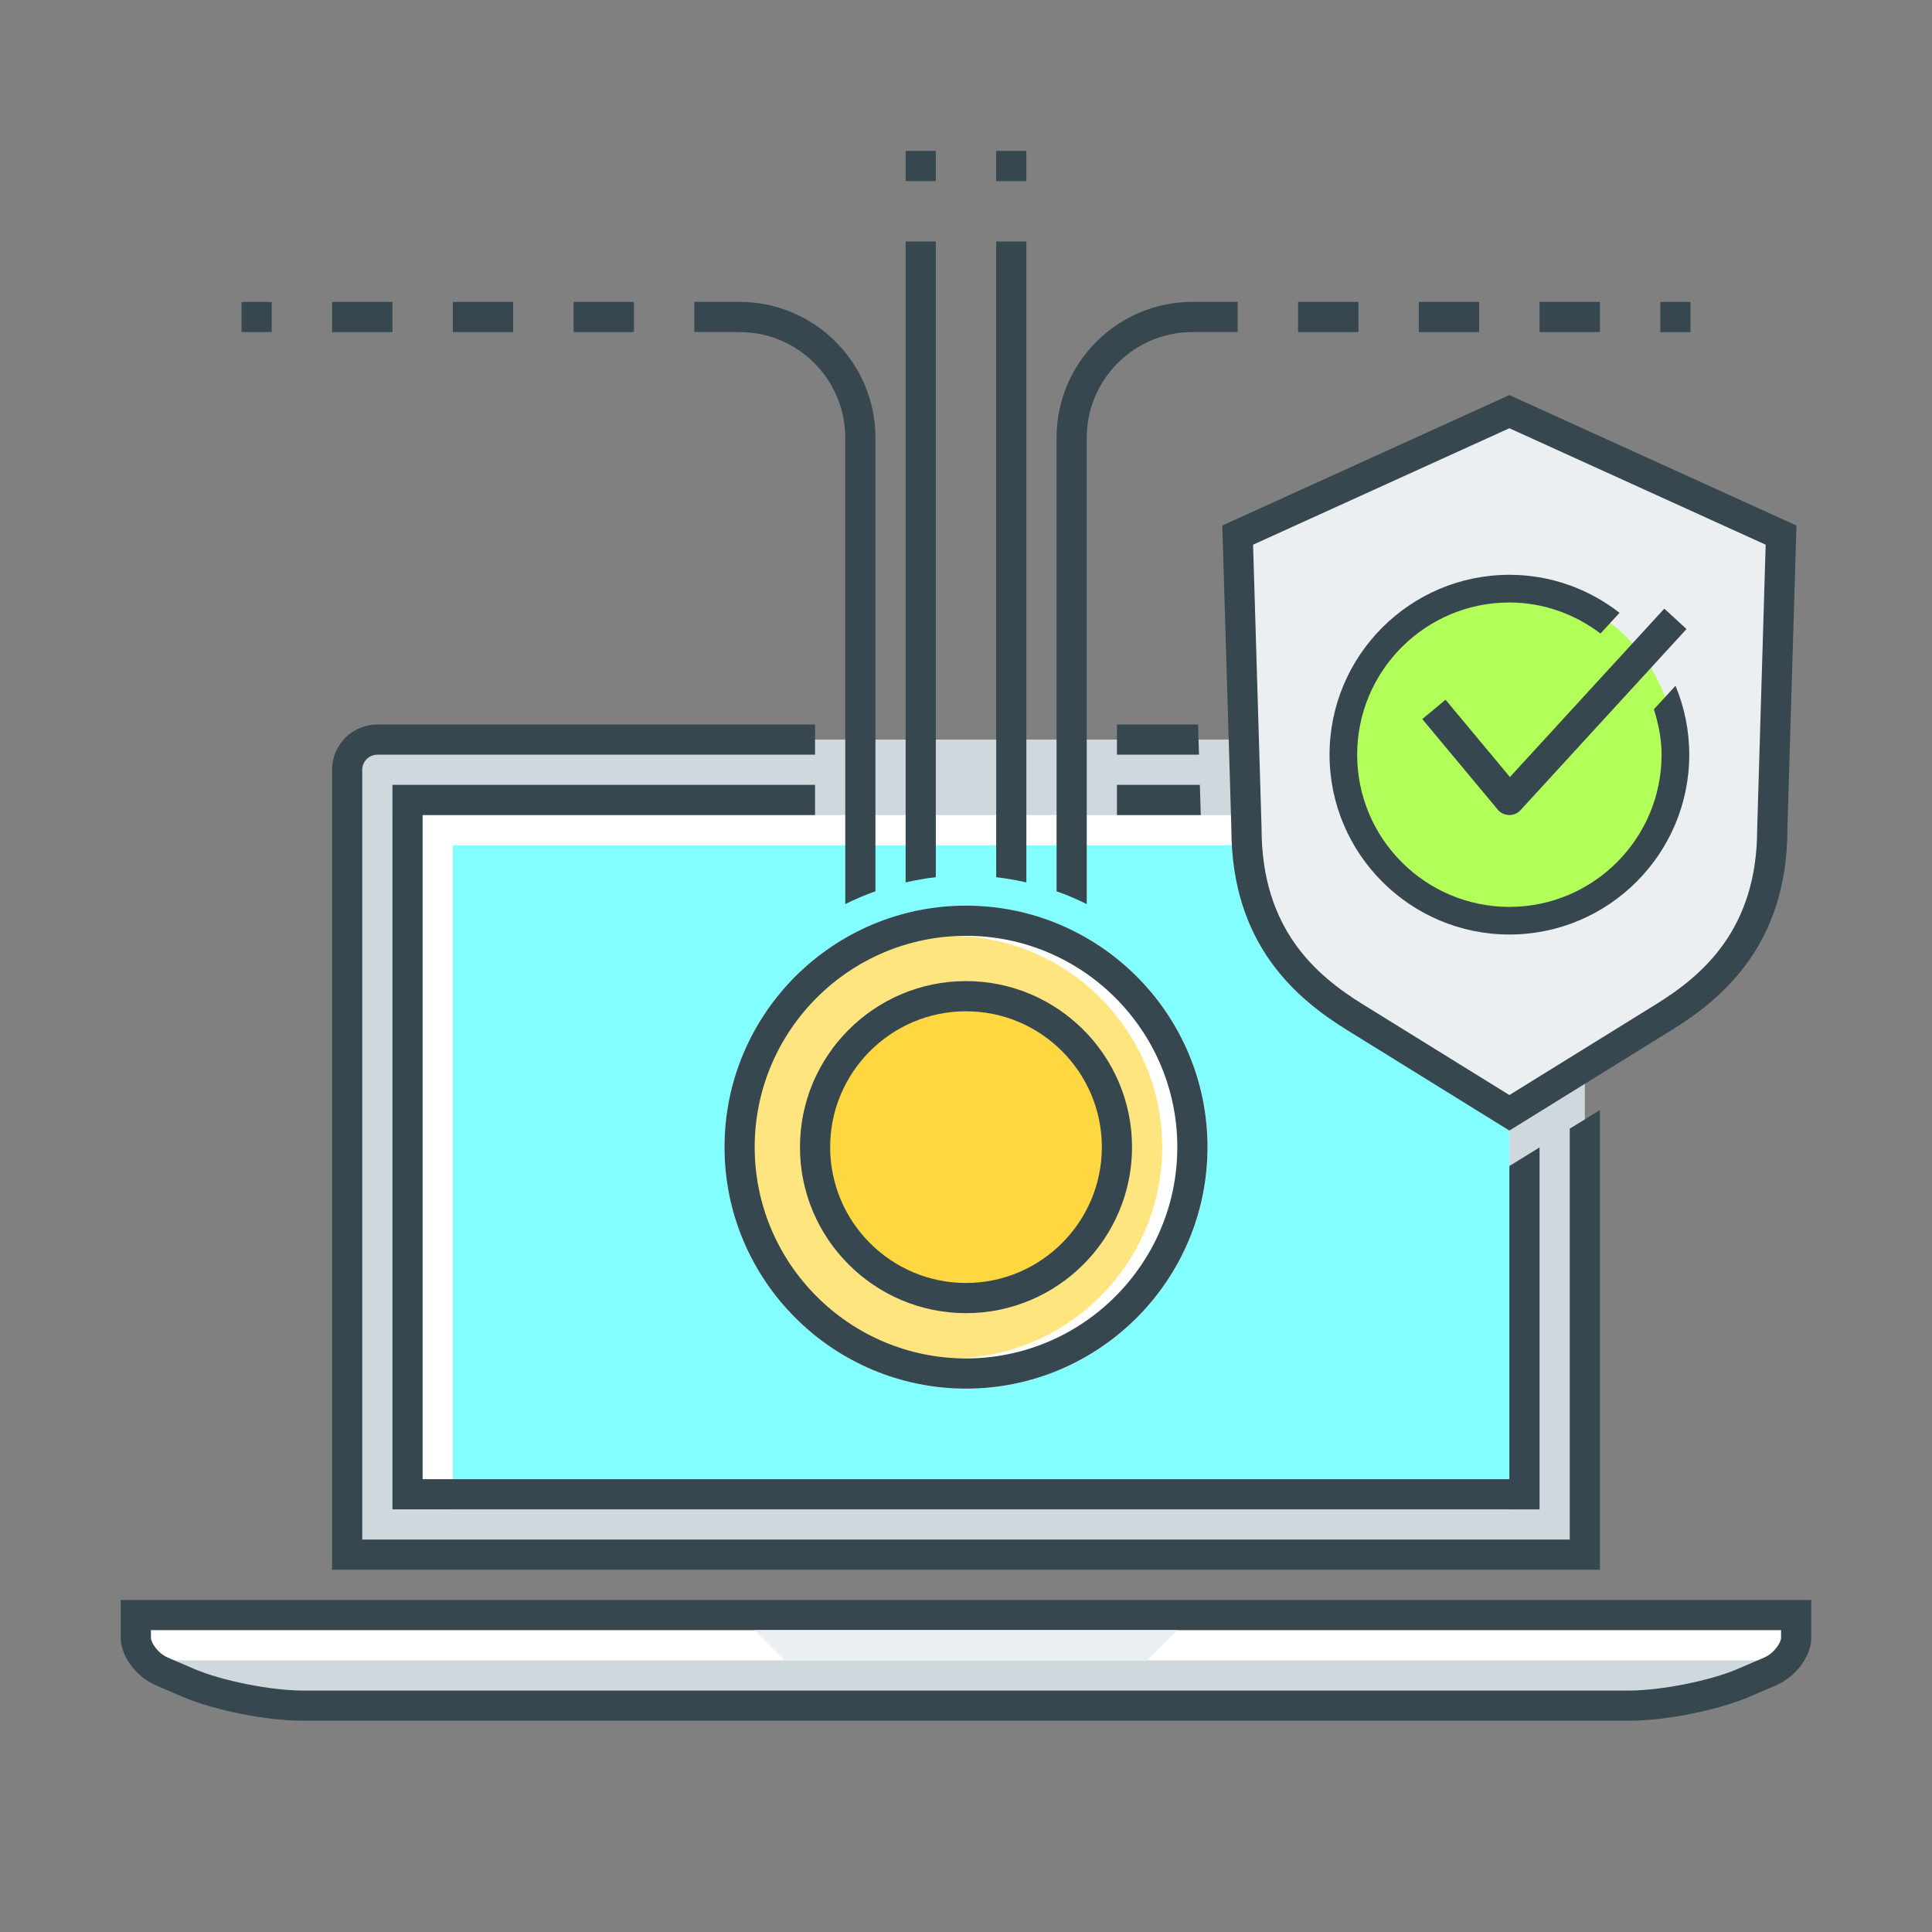 <?xml version="1.0" encoding="utf-8"?>
<!-- Generator: Adobe Illustrator 16.0.0, SVG Export Plug-In . SVG Version: 6.00 Build 0)  -->
<!DOCTYPE svg PUBLIC "-//W3C//DTD SVG 1.1//EN" "http://www.w3.org/Graphics/SVG/1.1/DTD/svg11.dtd">
<svg version="1.1" id="Layer_1" xmlns="http://www.w3.org/2000/svg" xmlns:xlink="http://www.w3.org/1999/xlink" x="0px" y="0px"
	 width="64px" height="64px" viewBox="0 0 64 64" enable-background="new 0 0 64 64" xml:space="preserve">
<rect x="0" y="0" width="64" height="64" fill="#808080" stroke="none"/>
<g id="secure_payment_gateway">
	<g id="macbook">
		<g>
			<path fill="#CFD8DC" d="M11.5,51.5v-26c0-0.553,0.447-1,1-1h39c0.553,0,1,0.447,1,1v26H11.5z"/>
		</g>
		<g>
			<g>
				<rect x="13" y="27" fill="#FFFFFF" width="37" height="23"/>
			</g>
			<g>
				<rect x="15" y="28" fill="#84FFFF" width="35" height="22"/>
			</g>
		</g>
		<g>
			<g>
				<path fill="#FFFFFF" d="M5.375,55.375c0.257,0.11,0.557,0.238,0.875,0.375C7.217,56.164,8.896,56.5,10,56.5h44
					c1.104,0,2.783-0.336,3.75-0.75c0,0,0.392-0.168,0.875-0.375S59.5,54.664,59.5,54.25V53.5h-55c0,0,0,0.336,0,0.75
					S4.891,55.168,5.375,55.375z"/>
			</g>
			<g>
				<polygon fill="#CFD8DC" points="57,56 7,56 5,55 59,55 				"/>
			</g>
			<g>
				<path fill="#37474F" d="M54,57H10c-1.179,0-2.912-0.348-3.947-0.79l-0.875-0.376C4.507,55.548,4,54.866,4,54.25V53h56v1.25
					c0,0.616-0.507,1.297-1.178,1.585l-0.875,0.375C56.912,56.652,55.179,57,54,57z M5,54v0.25c0,0.168,0.228,0.519,0.571,0.665
					l0.876,0.376C7.345,55.675,8.972,56,10,56h44c1.028,0,2.655-0.325,3.553-0.71l0.875-0.375C58.771,54.769,59,54.417,59,54.25V54
					H5z"/>
			</g>
		</g>
		<g>
			<polygon fill="#ECEFF1" points="38,55 26,55 25,54 39,54 			"/>
		</g>
	</g>
	<g>
		<path fill="#37474F" d="M34,8h-1v21.059c0.34,0.038,0.673,0.098,1,0.172V8z"/>
		<path fill="#37474F" d="M31,8h-1v21.231c0.327-0.075,0.66-0.135,1-0.172V8z"/>
		<path fill="#37474F" d="M29,14.5c0-2.481-2.019-4.5-4.5-4.5H23v1h1.5c1.93,0,3.5,1.57,3.5,3.5v15.449
			c0.323-0.161,0.656-0.303,1-0.424V14.5z"/>
		<path fill="#37474F" d="M39.5,11H41v-1h-1.5c-2.481,0-4.5,2.019-4.5,4.5v15.025c0.344,0.122,0.677,0.263,1,0.424V14.5
			C36,12.57,37.57,11,39.5,11z"/>
	</g>
	<g>
		<g>
			<g>
				<g>
					<g>
						<g>
							<g>
								<g>
									<g>
										<path fill="#FFFFFF" d="M32,46c-4.414,0-8-3.589-8-8s3.586-8,8-8s8,3.589,8,8S36.414,46,32,46z"/>
									</g>
								</g>
							</g>
						</g>
					</g>
				</g>
			</g>
		</g>
	</g>
	<g>
		<g>
			<g>
				<g>
					<g>
						<g>
							<g>
								<g>
									<g>
										<path fill="#FFE57F" d="M31.5,45c3.86,0,7-3.142,7-7s-3.14-7-7-7s-7,3.142-7,7S27.64,45,31.5,45z"/>
									</g>
								</g>
							</g>
						</g>
					</g>
				</g>
			</g>
		</g>
		<g>
			<g>
				<g>
					<g>
						<g>
							<g>
								<g>
									<g>
										<g>
											<path fill="#37474F" d="M32,31c3.86,0,7,3.142,7,7s-3.14,7-7,7s-7-3.142-7-7S28.14,31,32,31L32,31z M32,30
												c-4.411,0-8,3.589-8,8s3.589,8,8,8s8-3.589,8-8S36.411,30,32,30L32,30z"/>
										</g>
									</g>
								</g>
							</g>
						</g>
					</g>
				</g>
			</g>
		</g>
		<g>
			<g>
				<g>
					<g>
						<g>
							<g>
								<g>
									<g>
										<path fill="#FFD740" d="M32,43c2.758,0,5-2.244,5-5s-2.242-5-5-5s-5,2.244-5,5S29.242,43,32,43z"/>
									</g>
								</g>
							</g>
						</g>
						<g>
							<g>
								<g>
									<g>
										<path fill="#37474F" d="M26.5,38c0-3.033,2.467-5.5,5.5-5.5s5.5,2.467,5.5,5.5s-2.467,5.5-5.5,5.5S26.5,41.033,26.5,38z
											 M27.5,38c0,2.481,2.019,4.5,4.5,4.5s4.5-2.019,4.5-4.5s-2.019-4.5-4.5-4.5S27.5,35.519,27.5,38z"/>
									</g>
								</g>
							</g>
						</g>
					</g>
				</g>
			</g>
		</g>
	</g>
	<g id="encrypted_1_">
		<g>
			<g>
				<g>
					<g>
						<path fill="#FFFFFF" d="M55.112,33.698L50,36.863l-5.111-3.165c-1.923-1.188-3.598-2.937-3.598-6.241L41,17.727l9-4.09l9,4.09
							l-0.291,9.73C58.709,30.796,57.034,32.51,55.112,33.698z"/>
						<g>
							<polygon fill="#37474F" points="39.718,25 39.688,24 37,24 37,25 							"/>
							<path fill="#37474F" d="M52,37.389V51H12V25.5c0-0.275,0.225-0.5,0.5-0.5H27v-1H12.5c-0.827,0-1.5,0.673-1.5,1.5V52h42
								V36.771L52,37.389z"/>
							<polygon fill="#37474F" points="39.777,27 39.747,26 37,26 37,27 							"/>
							<polygon fill="#37474F" points="13,26 13,50 51,50 51,38.008 50,38.627 50,49 14,49 14,27 27,27 27,26 							"/>
						</g>
					</g>
				</g>
			</g>
		</g>
	</g>
	<g id="encrypted">
		<g>
			<g>
				<g>
					<g>
						<path fill="#ECEFF1" d="M55.112,33.698L50,36.863l-5.111-3.165c-1.923-1.188-3.598-2.937-3.598-6.241L41,17.727l9-4.09l9,4.09
							l-0.291,9.73C58.709,30.796,57.034,32.51,55.112,33.698z"/>
						<path fill="#37474F" d="M50,37.451l-5.375-3.328c-1.646-1.018-3.834-2.815-3.834-6.667L40.49,17.409L50,13.087l9.51,4.322
							l-0.301,10.063c0,3.835-2.188,5.634-3.834,6.651L50,37.451z M41.51,18.044l0.281,9.398c0,3.329,1.796,4.864,3.36,5.831
							L50,36.275l4.849-3.002c1.564-0.967,3.36-2.502,3.36-5.816l0.281-9.413L50,14.186L41.51,18.044z"/>
					</g>
				</g>
			</g>
		</g>
	</g>
	<g id="encryption_2_">
		<g>
			<g>
				<circle fill="#B2FF59" cx="50" cy="25" r="5.5"/>
			</g>
			<g>
				<path fill="#37474F" d="M54.787,23.497c0.151,0.478,0.255,0.976,0.255,1.503c0,2.78-2.262,5.042-5.042,5.042
					S44.958,27.78,44.958,25S47.22,19.958,50,19.958c1.137,0,2.175,0.392,3.019,1.029l0.631-0.687
					c-1.01-0.786-2.274-1.259-3.649-1.259c-3.285,0-5.958,2.673-5.958,5.958s2.673,5.958,5.958,5.958s5.958-2.673,5.958-5.958
					c0-0.809-0.163-1.579-0.456-2.282L54.787,23.497z"/>
			</g>
			<g>
				<g>
					<g>
						<g>
							<path fill="#37474F" d="M50,27c-0.004,0-0.008,0-0.012,0c-0.145-0.004-0.28-0.069-0.373-0.18l-2.5-3l0.77-0.641l2.133,2.561
								l5.114-5.578l0.736,0.676l-5.499,6C50.273,26.941,50.141,27,50,27z"/>
						</g>
					</g>
				</g>
			</g>
		</g>
	</g>
	<g>
		<rect x="8" y="10" fill="#37474F" width="1" height="1"/>
	</g>
	<g>
		<rect x="55" y="10" fill="#37474F" width="1" height="1"/>
	</g>
	<g>
		<rect x="19" y="10" fill="#37474F" width="2" height="1"/>
	</g>
	<g>
		<rect x="15" y="10" fill="#37474F" width="2" height="1"/>
	</g>
	<g>
		<rect x="11" y="10" fill="#37474F" width="2" height="1"/>
	</g>
	<g>
		<rect x="51" y="10" fill="#37474F" width="2" height="1"/>
	</g>
	<g>
		<rect x="47" y="10" fill="#37474F" width="2" height="1"/>
	</g>
	<g>
		<rect x="43" y="10" fill="#37474F" width="2" height="1"/>
	</g>
	<g>
		<rect x="33" y="5" fill="#37474F" width="1" height="1"/>
	</g>
	<g>
		<rect x="30" y="5" fill="#37474F" width="1" height="1"/>
	</g>
</g>
</svg>